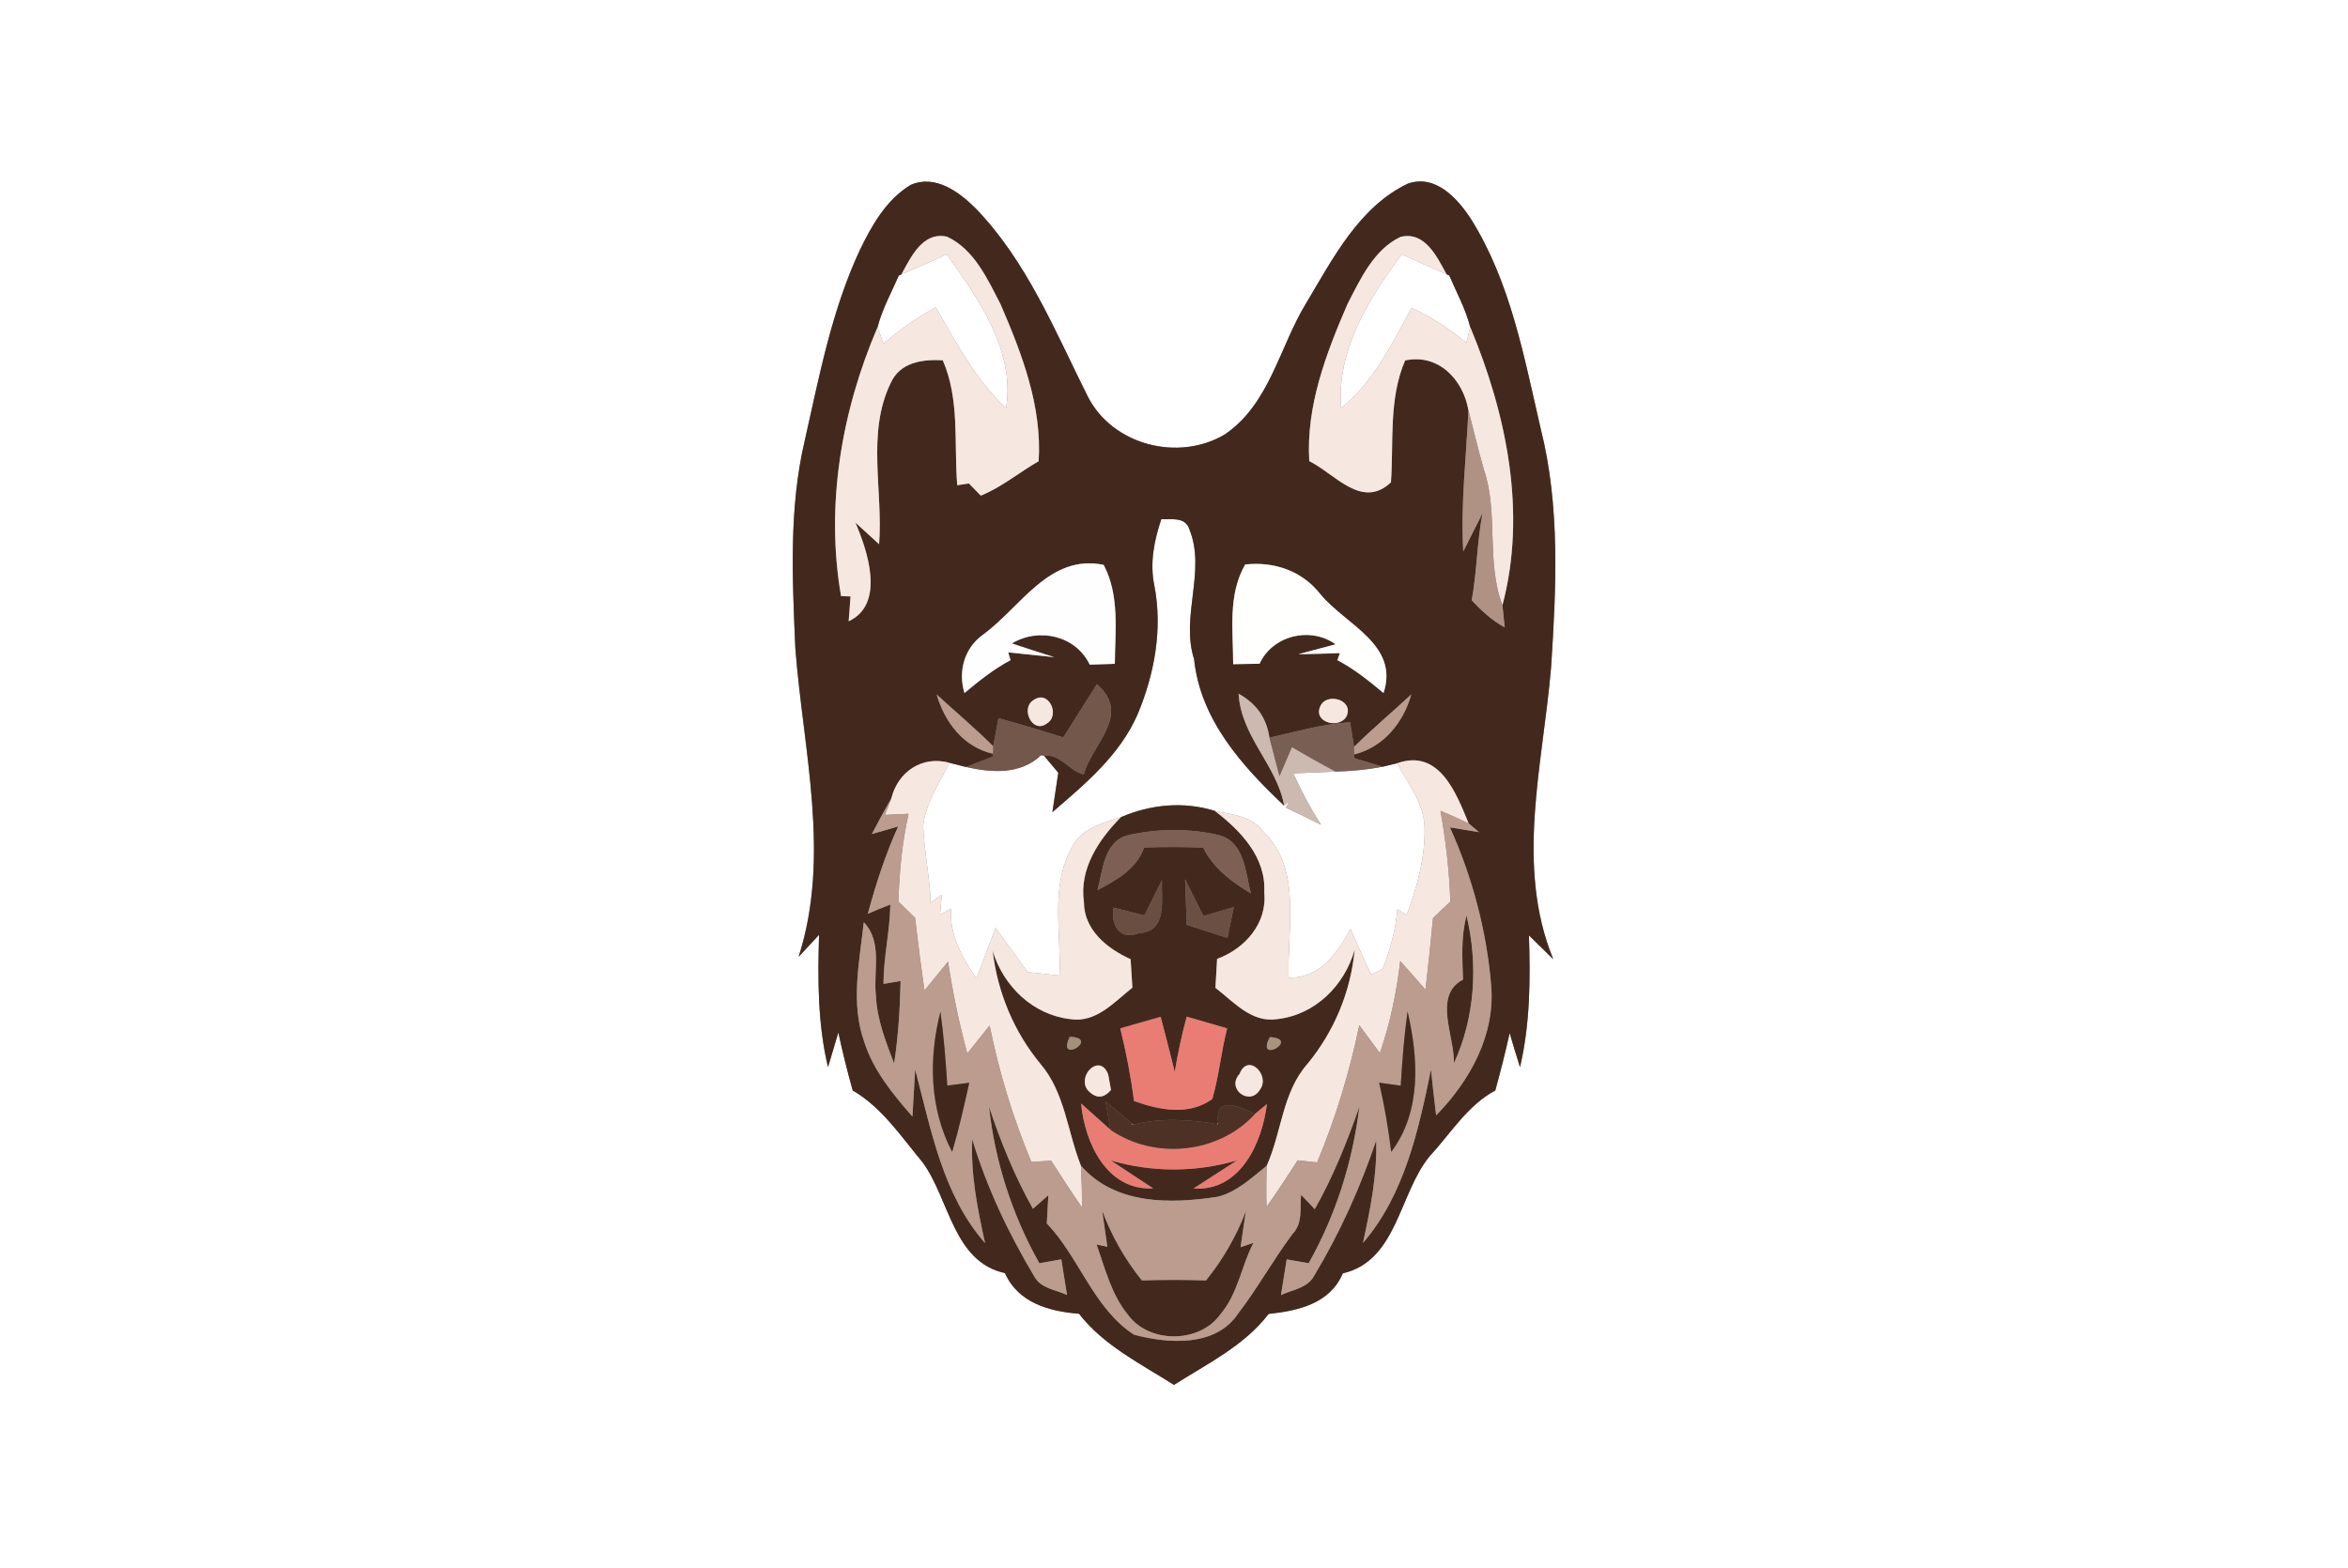 <?xml version="1.0" encoding="UTF-8" ?>
<!DOCTYPE svg PUBLIC "-//W3C//DTD SVG 1.1//EN" "http://www.w3.org/Graphics/SVG/1.1/DTD/svg11.dtd">
<svg width="250pt" height="167pt" viewBox="0 0 250 167" version="1.1" xmlns="http://www.w3.org/2000/svg">
<rect x="0" y="0" width="250" height="167" fill="#808080" stroke="none"/>
<g id="#ffffffff">
<path fill="#ffffff" opacity="1.00" d=" M 0.00 0.00 L 250.00 0.00 L 250.00 167.00 L 0.00 167.00 L 0.00 0.00 M 91.60 26.53 C 88.58 32.95 87.25 39.98 85.70 46.86 C 83.98 54.11 84.37 61.62 84.68 69.00 C 85.51 79.92 88.49 91.14 85.03 101.91 C 85.57 101.32 86.66 100.14 87.21 99.56 C 87.06 104.27 87.06 109.03 88.16 113.66 C 88.43 112.74 88.98 110.90 89.26 109.97 C 89.71 112.04 90.22 114.10 90.79 116.14 C 93.90 117.94 95.97 121.08 98.23 123.79 C 101.10 127.71 101.49 134.40 107.00 135.59 C 108.41 138.76 111.70 139.67 114.88 139.92 C 117.54 143.33 121.43 145.23 125.00 147.50 C 128.55 145.23 132.45 143.36 135.08 139.94 C 138.24 139.60 141.60 138.85 142.97 135.62 C 148.75 134.29 148.95 127.16 152.19 123.18 C 154.43 120.76 156.24 117.73 159.21 116.14 C 159.77 114.11 160.28 112.08 160.74 110.03 C 161.09 111.24 161.46 112.45 161.84 113.66 C 162.92 109.05 162.95 104.31 162.79 99.62 C 163.43 100.25 164.73 101.52 165.38 102.16 C 161.30 92.19 164.29 81.35 165.15 71.07 C 165.70 62.62 166.13 53.97 164.05 45.68 C 162.28 38.06 160.85 30.09 156.64 23.36 C 155.20 21.14 152.85 18.52 149.89 19.56 C 144.71 22.05 141.94 27.49 139.12 32.21 C 136.23 36.89 135.22 43.00 130.41 46.27 C 125.46 49.21 118.44 47.41 115.81 42.21 C 112.33 35.26 109.34 27.82 103.84 22.15 C 102.08 20.41 99.56 18.56 96.97 19.69 C 94.41 21.23 92.87 23.92 91.60 26.53 Z" />
<path fill="#ffffff" opacity="1.00" d=" M 95.97 29.23 C 97.59 28.53 99.20 27.82 100.81 27.09 C 104.17 31.80 108.12 37.38 107.12 43.47 C 103.89 40.46 101.81 36.52 99.64 32.74 C 97.64 33.80 95.79 35.12 94.08 36.60 C 93.92 36.16 93.59 35.29 93.43 34.86 C 93.93 32.93 94.90 31.17 95.70 29.35 L 95.97 29.23 Z" />
<path fill="#ffffff" opacity="1.00" d=" M 149.24 27.09 C 150.82 27.81 152.42 28.52 154.02 29.21 L 154.31 29.34 C 155.08 31.15 156.05 32.91 156.54 34.83 C 156.43 35.25 156.23 36.10 156.13 36.52 C 154.35 35.04 152.41 33.76 150.30 32.80 C 148.18 36.59 146.29 40.70 142.79 43.45 C 142.27 37.37 145.75 31.79 149.24 27.09 Z" />
<path fill="#ffffff" opacity="1.00" d=" M 123.65 55.29 C 124.75 55.36 126.21 55.00 126.65 56.40 C 128.43 60.84 125.68 65.66 127.14 70.21 C 127.81 76.66 132.24 81.57 136.73 85.81 L 137.30 85.29 L 136.92 86.02 C 138.17 86.62 139.42 87.22 140.66 87.84 C 139.52 86.10 138.57 84.25 137.70 82.37 C 139.21 82.30 140.72 82.24 142.23 82.18 C 143.90 82.13 145.57 81.98 147.21 81.66 C 147.60 81.56 148.37 81.38 148.76 81.29 C 149.91 83.44 151.58 85.51 151.68 88.05 C 151.77 91.29 150.89 94.47 149.76 97.48 L 148.79 96.82 C 148.60 99.04 148.02 101.19 147.19 103.24 C 146.89 103.38 146.28 103.66 145.97 103.80 C 145.24 102.18 144.52 100.57 143.80 98.95 C 142.35 101.54 140.55 104.22 137.21 104.12 C 137.01 98.91 138.70 92.61 134.48 88.53 C 133.27 86.90 131.16 86.75 129.34 86.36 C 126.01 85.33 122.53 85.67 119.35 87.03 C 117.39 87.65 115.13 88.22 114.14 90.24 C 111.79 94.37 113.02 99.38 112.81 103.90 C 111.67 103.77 110.54 103.65 109.41 103.53 C 108.27 101.96 107.13 100.39 106.00 98.82 C 105.32 100.62 104.64 102.42 103.96 104.22 C 102.45 102.00 101.08 99.58 101.26 96.79 L 100.09 97.38 C 100.14 96.86 100.23 95.81 100.27 95.29 L 99.09 96.15 C 99.00 93.41 98.40 90.72 98.29 87.99 C 98.54 85.52 100.02 83.42 101.08 81.24 C 101.53 81.35 102.42 81.58 102.87 81.69 C 105.59 82.31 108.66 82.52 110.84 80.44 L 111.16 80.49 C 111.54 80.94 112.30 81.85 112.68 82.30 C 112.52 83.35 112.21 85.45 112.05 86.50 C 115.54 83.50 119.24 80.42 121.12 76.09 C 122.93 71.78 123.81 66.96 122.90 62.33 C 122.41 59.94 122.89 57.55 123.65 55.29 Z" />
</g>
<g id="#43291dff">
<path fill="#43291d" opacity="1.00" d=" M 91.60 26.53 C 92.87 23.92 94.41 21.23 96.97 19.69 C 99.56 18.56 102.08 20.41 103.84 22.15 C 109.34 27.82 112.33 35.26 115.81 42.21 C 118.44 47.41 125.46 49.21 130.41 46.27 C 135.22 43.00 136.23 36.89 139.12 32.21 C 141.94 27.49 144.71 22.05 149.89 19.56 C 152.85 18.52 155.20 21.14 156.64 23.36 C 160.85 30.09 162.28 38.06 164.05 45.68 C 166.13 53.97 165.70 62.62 165.15 71.07 C 164.29 81.35 161.30 92.19 165.38 102.16 C 164.73 101.52 163.43 100.25 162.79 99.62 C 162.95 104.31 162.92 109.05 161.84 113.66 C 161.46 112.45 161.09 111.24 160.74 110.03 C 160.28 112.08 159.77 114.11 159.21 116.14 C 156.24 117.73 154.43 120.76 152.19 123.18 C 148.95 127.16 148.75 134.29 142.97 135.62 C 141.60 138.85 138.24 139.60 135.08 139.94 C 132.45 143.36 128.55 145.23 125.00 147.50 C 121.43 145.23 117.54 143.33 114.88 139.92 C 111.70 139.67 108.41 138.76 107.00 135.59 C 101.49 134.40 101.10 127.71 98.23 123.79 C 95.97 121.08 93.90 117.94 90.79 116.14 C 90.22 114.10 89.71 112.04 89.26 109.97 C 88.98 110.90 88.43 112.74 88.16 113.66 C 87.06 109.03 87.06 104.27 87.21 99.56 C 86.66 100.14 85.57 101.32 85.03 101.91 C 88.49 91.14 85.51 79.92 84.68 69.00 C 84.37 61.62 83.98 54.11 85.70 46.86 C 87.25 39.98 88.58 32.95 91.60 26.53 M 95.97 29.23 L 95.70 29.35 C 94.90 31.17 93.93 32.93 93.43 34.86 C 89.59 43.82 87.88 53.82 89.55 63.49 L 90.56 63.52 C 90.51 64.18 90.41 65.51 90.36 66.17 C 94.31 64.32 92.34 58.60 91.08 55.66 L 93.60 57.96 C 94.04 52.28 92.25 46.14 94.82 40.83 C 95.80 38.58 98.21 38.25 100.38 38.37 C 102.21 42.57 101.56 47.24 101.92 51.68 L 103.16 51.49 C 103.48 51.82 104.11 52.47 104.43 52.79 C 106.66 51.88 108.52 50.31 110.59 49.12 C 110.96 43.28 108.81 37.68 106.54 32.42 C 105.15 29.73 103.73 26.56 100.84 25.21 C 98.23 24.63 96.99 27.39 95.97 29.23 M 143.47 32.39 C 141.19 37.66 139.05 43.27 139.40 49.11 C 142.15 50.47 145.00 54.29 148.10 51.37 C 148.40 47.04 147.84 42.48 149.61 38.39 C 153.14 37.63 155.78 40.41 156.35 43.69 C 156.12 48.70 155.51 53.71 155.80 58.73 C 156.31 57.71 157.34 55.68 157.85 54.66 C 157.26 57.72 157.26 60.86 156.70 63.93 C 157.73 65.05 158.86 66.07 160.21 66.82 C 160.15 66.23 160.03 65.05 159.97 64.46 C 162.59 54.59 160.40 44.07 156.54 34.83 C 156.05 32.91 155.08 31.15 154.31 29.34 L 154.02 29.21 C 153.00 27.36 151.73 24.60 149.12 25.23 C 146.26 26.59 144.85 29.72 143.47 32.39 M 123.65 55.29 C 122.89 57.55 122.41 59.94 122.90 62.33 C 123.81 66.96 122.93 71.78 121.12 76.09 C 119.24 80.42 115.54 83.50 112.05 86.50 C 112.21 85.45 112.52 83.35 112.68 82.30 C 112.30 81.85 111.54 80.94 111.16 80.49 C 112.89 80.24 113.80 82.10 115.39 82.48 C 116.25 79.27 120.54 76.12 116.79 72.87 C 115.89 74.28 114.10 77.12 113.21 78.54 C 110.92 77.81 108.62 77.13 106.31 76.49 C 106.17 77.24 105.89 78.73 105.75 79.48 C 103.82 77.56 101.74 75.81 99.73 73.97 C 100.59 76.93 102.60 79.58 105.74 80.28 L 105.74 80.57 C 104.78 80.94 103.83 81.32 102.87 81.69 C 102.42 81.58 101.53 81.35 101.08 81.24 C 98.20 80.45 95.62 82.18 94.91 85.01 C 94.19 86.27 93.50 87.54 92.83 88.83 C 93.53 88.62 94.93 88.22 95.63 88.02 C 94.27 91.02 93.26 94.15 92.40 97.32 C 93.19 96.97 93.99 96.65 94.80 96.34 C 94.75 99.17 94.07 101.95 94.07 104.79 C 94.53 104.71 95.44 104.56 95.89 104.48 C 95.83 107.43 95.64 110.37 95.20 113.28 C 94.31 110.94 93.37 108.56 93.26 106.03 C 92.96 103.39 94.01 100.36 91.97 98.22 C 91.51 102.42 90.55 106.86 92.02 110.97 C 93.00 114.03 95.07 116.54 97.15 118.92 C 97.22 117.66 97.37 115.15 97.44 113.90 C 99.13 120.29 100.38 127.28 104.88 132.39 C 104.08 128.75 103.34 125.08 103.52 121.34 C 105.07 126.49 107.39 131.37 110.14 135.97 C 110.83 137.23 112.41 137.37 113.61 137.92 C 113.41 136.66 113.20 135.39 113.00 134.13 C 112.22 134.26 111.44 134.40 110.66 134.54 C 107.77 129.39 105.94 123.73 105.30 117.86 C 106.55 121.61 108.04 125.29 109.98 128.74 C 110.39 128.38 111.21 127.66 111.62 127.30 C 111.58 128.05 111.50 129.55 111.46 130.30 C 114.93 133.94 116.43 139.35 120.74 142.15 C 124.38 143.12 129.44 143.49 131.82 139.91 C 133.92 137.18 135.57 134.15 137.64 131.40 C 138.73 130.28 138.40 128.66 138.53 127.25 C 138.90 127.64 139.63 128.40 139.99 128.78 C 141.95 125.31 143.43 121.61 144.74 117.86 C 144.03 123.72 142.24 129.39 139.34 134.54 C 138.56 134.40 137.78 134.26 137.00 134.13 C 136.79 135.39 136.59 136.66 136.39 137.93 C 137.60 137.36 139.20 137.20 139.90 135.91 C 142.64 131.36 144.83 126.49 146.53 121.46 C 146.64 125.16 145.90 128.79 145.12 132.38 C 149.53 127.27 151.04 120.36 152.36 113.91 C 152.53 115.54 152.71 117.16 152.91 118.79 C 156.50 115.13 159.22 110.23 158.77 104.95 C 158.29 99.16 156.77 93.42 154.38 88.12 C 155.15 88.25 156.70 88.51 157.47 88.63 C 157.20 88.40 156.65 87.92 156.37 87.69 C 155.04 84.46 153.25 79.71 148.76 81.29 C 148.37 81.38 147.60 81.56 147.21 81.66 C 146.46 81.43 144.95 80.97 144.20 80.75 L 144.19 80.35 C 147.32 79.57 149.41 76.97 150.27 73.96 C 148.24 75.83 146.13 77.61 144.17 79.55 C 144.06 78.89 143.86 77.58 143.75 76.92 C 140.82 77.10 138.01 77.93 135.16 78.56 C 134.86 76.48 133.77 74.93 131.88 73.89 C 132.13 78.45 135.97 81.52 136.73 85.81 C 132.24 81.57 127.81 76.66 127.14 70.21 C 125.68 65.66 128.43 60.84 126.65 56.40 C 126.21 55.00 124.75 55.36 123.65 55.29 M 104.62 67.63 C 102.67 69.05 101.99 71.52 102.69 73.81 C 104.24 72.52 105.82 71.25 107.60 70.31 L 107.35 69.48 C 108.57 69.61 111.02 69.86 112.25 69.99 C 110.74 69.52 109.24 69.03 107.74 68.53 C 110.61 66.80 114.55 67.69 116.03 70.79 C 116.70 70.77 118.03 70.72 118.70 70.70 C 118.73 67.17 119.23 63.42 117.51 60.16 C 111.69 58.96 108.67 64.71 104.62 67.63 M 132.58 60.12 C 130.71 63.36 131.30 67.18 131.30 70.74 C 132.23 70.73 133.17 70.71 134.11 70.69 C 135.49 67.67 139.53 66.70 142.20 68.62 C 141.20 68.88 139.22 69.42 138.23 69.68 C 139.70 69.65 141.18 69.62 142.66 69.56 L 142.40 70.31 C 144.19 71.25 145.76 72.52 147.31 73.81 C 149.02 68.64 143.23 66.52 140.58 63.28 C 138.65 60.80 135.65 59.78 132.58 60.12 M 110.08 74.54 C 108.59 75.39 109.91 78.22 111.47 77.05 C 112.92 76.16 111.65 73.45 110.08 74.54 M 140.55 75.28 C 139.83 77.03 142.76 77.68 143.41 76.20 C 144.09 74.47 141.15 73.71 140.55 75.28 Z" />
<path fill="#43291d" opacity="1.00" d=" M 119.35 87.03 C 122.53 85.67 126.01 85.33 129.34 86.36 C 132.09 88.46 134.83 91.31 134.61 95.05 C 134.94 98.36 132.54 101.04 129.59 102.13 C 129.53 103.16 129.47 104.18 129.41 105.21 C 131.35 106.69 133.26 108.97 135.99 108.54 C 140.01 108.09 143.14 105.00 144.24 101.14 C 143.82 105.62 142.06 109.85 139.21 113.31 C 136.53 116.34 136.47 120.60 134.87 124.16 C 133.27 125.44 131.69 126.95 129.66 127.46 C 124.62 128.24 118.73 128.33 115.09 124.15 C 113.65 120.54 113.39 116.37 110.79 113.32 C 107.95 109.89 106.22 105.71 105.69 101.28 C 106.86 105.06 109.98 108.08 113.95 108.54 C 116.69 108.98 118.64 106.72 120.57 105.19 C 120.51 104.18 120.45 103.17 120.38 102.16 C 117.91 101.04 115.42 99.07 115.41 96.09 C 114.89 92.54 116.98 89.43 119.35 87.03 M 120.22 88.93 C 117.54 89.51 117.42 92.69 116.86 94.80 C 118.90 93.73 121.01 92.55 121.82 90.26 C 123.92 90.19 126.01 90.20 128.11 90.27 C 129.18 92.47 131.14 93.92 133.18 95.15 C 132.61 92.92 132.52 89.73 129.85 88.96 C 126.71 88.22 123.36 88.23 120.22 88.93 M 123.71 93.75 C 123.08 95.00 122.47 96.25 121.85 97.50 C 120.74 97.22 119.63 96.94 118.53 96.66 C 118.29 98.60 119.24 100.18 121.27 99.39 C 124.33 99.21 123.64 95.87 123.71 93.75 M 126.18 93.65 C 126.24 95.27 126.30 96.89 126.36 98.50 C 127.80 98.96 129.25 99.42 130.69 99.89 C 130.86 99.07 131.20 97.42 131.37 96.60 C 130.29 96.92 129.21 97.24 128.13 97.57 C 127.48 96.26 126.83 94.96 126.18 93.65 M 119.28 109.53 C 119.91 112.08 120.41 114.66 120.74 117.26 C 123.44 118.23 126.57 118.86 129.08 117.05 C 129.79 114.59 130.02 112.01 130.66 109.53 C 129.22 109.11 127.78 108.69 126.35 108.28 C 125.83 110.22 125.41 112.18 125.08 114.16 C 124.60 112.20 124.09 110.25 123.58 108.30 C 122.14 108.70 120.71 109.12 119.28 109.53 M 113.90 110.43 C 112.44 113.47 117.23 110.53 113.90 110.43 M 135.21 110.46 C 133.61 113.44 138.53 110.65 135.21 110.46 M 115.76 116.04 C 116.63 117.03 117.47 117.05 118.29 116.08 C 118.22 115.68 118.07 114.87 118.00 114.46 C 117.16 112.13 114.70 114.45 115.76 116.04 M 131.98 114.38 C 130.52 115.97 133.08 117.87 134.16 116.04 C 135.28 114.51 132.87 112.08 131.98 114.38 M 117.71 117.29 C 117.88 118.30 118.06 119.31 118.24 120.33 C 117.46 119.63 115.89 118.23 115.11 117.53 C 115.49 121.67 117.82 126.83 122.78 126.57 C 121.65 125.82 119.39 124.34 118.26 123.59 C 122.65 124.88 127.34 124.87 131.73 123.58 C 130.57 124.33 128.24 125.83 127.08 126.58 C 132.07 126.93 134.39 121.70 134.89 117.59 L 133.61 118.65 C 132.28 117.98 129.29 116.53 129.71 119.56 L 129.59 119.72 C 126.64 119.23 123.58 119.03 120.65 119.78 L 120.50 119.64 C 119.80 119.05 118.40 117.88 117.71 117.29 Z" />
<path fill="#43291d" opacity="1.00" d=" M 155.77 104.33 C 155.70 102.05 155.54 99.74 156.15 97.52 C 157.39 102.75 157.06 108.35 154.80 113.25 C 154.90 110.39 152.54 106.04 155.77 104.33 Z" />
<path fill="#43291d" opacity="1.00" d=" M 117.35 128.94 C 118.36 131.62 119.77 134.13 121.58 136.37 C 123.85 136.30 126.13 136.30 128.41 136.37 C 130.21 134.14 131.64 131.65 132.66 128.98 C 132.46 130.26 132.27 131.54 132.09 132.83 C 132.43 132.71 133.12 132.48 133.46 132.37 C 132.16 134.85 131.81 137.80 129.94 139.98 C 127.71 143.10 122.34 143.12 120.09 140.02 C 118.33 137.87 117.67 135.12 116.76 132.56 C 117.04 132.61 117.61 132.72 117.90 132.78 C 117.76 131.82 117.49 129.90 117.35 128.94 Z" />
</g>
<g id="#f6e7e0ff">
<path fill="#f6e7e0" opacity="1.00" d=" M 95.97 29.23 C 96.99 27.39 98.23 24.63 100.84 25.21 C 103.73 26.56 105.15 29.73 106.54 32.42 C 108.81 37.68 110.96 43.28 110.59 49.12 C 108.52 50.31 106.66 51.88 104.43 52.79 C 104.11 52.47 103.48 51.82 103.16 51.49 L 101.92 51.68 C 101.56 47.24 102.21 42.57 100.38 38.37 C 98.21 38.25 95.80 38.58 94.82 40.83 C 92.25 46.14 94.04 52.28 93.60 57.96 L 91.08 55.66 C 92.34 58.60 94.31 64.32 90.36 66.17 C 90.41 65.51 90.51 64.18 90.56 63.52 L 89.55 63.49 C 87.88 53.82 89.59 43.82 93.43 34.86 C 93.59 35.29 93.92 36.16 94.08 36.60 C 95.79 35.12 97.64 33.80 99.64 32.74 C 101.81 36.52 103.89 40.46 107.12 43.47 C 108.12 37.38 104.17 31.80 100.81 27.09 C 99.20 27.82 97.59 28.53 95.97 29.23 Z" />
<path fill="#f6e7e0" opacity="1.00" d=" M 143.47 32.39 C 144.85 29.72 146.26 26.59 149.12 25.23 C 151.73 24.60 153.00 27.36 154.02 29.21 C 152.42 28.52 150.82 27.81 149.24 27.09 C 145.75 31.79 142.27 37.37 142.79 43.45 C 146.29 40.70 148.18 36.59 150.30 32.80 C 152.41 33.76 154.35 35.04 156.13 36.52 C 156.23 36.10 156.43 35.25 156.54 34.83 C 160.40 44.07 162.59 54.59 159.97 64.46 C 158.21 59.79 159.57 54.68 158.00 50.03 C 157.39 47.94 156.90 45.81 156.35 43.69 C 155.78 40.41 153.14 37.63 149.61 38.39 C 147.84 42.48 148.40 47.04 148.10 51.37 C 145.00 54.29 142.15 50.47 139.40 49.11 C 139.05 43.27 141.19 37.66 143.47 32.39 Z" />
<path fill="#f6e7e0" opacity="1.00" d=" M 110.08 74.54 C 111.65 73.45 112.92 76.16 111.47 77.05 C 109.91 78.22 108.59 75.39 110.08 74.54 Z" />
<path fill="#f6e7e0" opacity="1.00" d=" M 140.55 75.28 C 141.15 73.71 144.09 74.47 143.41 76.20 C 142.76 77.68 139.83 77.03 140.55 75.28 Z" />
<path fill="#f6e7e0" opacity="1.00" d=" M 94.91 85.01 C 95.62 82.18 98.20 80.45 101.08 81.24 C 100.02 83.42 98.54 85.52 98.29 87.99 C 98.40 90.72 99.00 93.41 99.09 96.15 L 100.27 95.29 C 100.23 95.81 100.14 96.86 100.09 97.38 L 101.26 96.79 C 101.08 99.58 102.45 102.00 103.96 104.22 C 104.64 102.42 105.32 100.62 106.00 98.82 C 107.13 100.39 108.27 101.96 109.41 103.53 C 110.54 103.65 111.67 103.77 112.81 103.90 C 113.02 99.38 111.79 94.37 114.14 90.24 C 115.13 88.22 117.39 87.65 119.35 87.03 C 116.98 89.43 114.89 92.54 115.41 96.09 C 115.42 99.07 117.91 101.04 120.38 102.16 C 120.45 103.17 120.51 104.18 120.57 105.19 C 118.64 106.72 116.69 108.98 113.95 108.54 C 109.98 108.08 106.86 105.06 105.69 101.28 C 106.22 105.71 107.95 109.89 110.79 113.32 C 113.39 116.37 113.65 120.54 115.09 124.15 C 115.17 125.63 115.21 127.12 115.22 128.62 C 114.08 126.97 112.99 125.30 111.92 123.62 C 111.39 123.65 110.34 123.72 109.81 123.75 C 107.86 119.06 106.37 114.20 105.37 109.22 C 104.58 110.21 103.79 111.21 102.99 112.20 C 102.12 108.98 101.44 105.71 100.94 102.42 C 100.10 103.44 99.27 104.47 98.43 105.49 C 98.06 102.92 97.73 100.34 97.43 97.75 C 96.99 97.32 96.10 96.45 95.66 96.02 C 95.75 92.88 96.05 89.74 96.74 86.67 C 96.11 86.70 94.85 86.76 94.22 86.79 C 94.39 86.35 94.73 85.46 94.91 85.01 Z" />
<path fill="#f6e7e0" opacity="1.00" d=" M 148.76 81.29 C 153.25 79.71 155.04 84.46 156.37 87.69 C 155.38 87.22 154.38 86.77 153.37 86.35 C 153.94 89.55 154.32 92.78 154.42 96.03 C 153.96 96.47 153.04 97.34 152.58 97.77 C 152.34 100.32 152.07 102.86 151.78 105.40 C 150.88 104.39 149.98 103.37 149.09 102.35 C 148.70 105.69 148.02 108.98 146.92 112.16 C 146.19 111.17 145.46 110.18 144.73 109.19 C 143.69 114.19 142.21 119.09 140.24 123.80 C 139.72 123.75 138.69 123.64 138.17 123.58 C 137.09 125.26 136.00 126.92 134.85 128.55 C 134.81 127.09 134.82 125.62 134.87 124.16 C 136.47 120.60 136.53 116.34 139.21 113.31 C 142.06 109.85 143.82 105.62 144.24 101.14 C 143.14 105.00 140.01 108.09 135.99 108.54 C 133.26 108.97 131.35 106.69 129.41 105.21 C 129.47 104.18 129.53 103.16 129.59 102.13 C 132.54 101.04 134.94 98.36 134.61 95.05 C 134.83 91.31 132.09 88.46 129.34 86.36 C 131.16 86.75 133.27 86.90 134.48 88.53 C 138.70 92.61 137.01 98.91 137.21 104.12 C 140.55 104.22 142.35 101.54 143.80 98.95 C 144.52 100.57 145.24 102.18 145.97 103.80 C 146.28 103.66 146.89 103.38 147.19 103.24 C 148.02 101.19 148.60 99.04 148.79 96.82 L 149.76 97.48 C 150.89 94.47 151.77 91.29 151.68 88.05 C 151.58 85.51 149.91 83.44 148.76 81.29 Z" />
<path fill="#f6e7e0" opacity="1.00" d=" M 115.76 116.04 C 114.70 114.45 117.16 112.13 118.00 114.46 C 118.07 114.87 118.22 115.68 118.29 116.08 C 117.47 117.05 116.63 117.03 115.76 116.04 Z" />
<path fill="#f6e7e0" opacity="1.00" d=" M 131.98 114.38 C 132.87 112.08 135.28 114.51 134.16 116.04 C 133.08 117.87 130.52 115.97 131.98 114.38 Z" />
</g>
<g id="#b09285ff">
<path fill="#b09285" opacity="1.00" d=" M 156.35 43.69 C 156.90 45.81 157.39 47.94 158.00 50.03 C 159.57 54.68 158.21 59.79 159.97 64.46 C 160.03 65.05 160.15 66.23 160.21 66.82 C 158.86 66.07 157.73 65.05 156.70 63.93 C 157.26 60.86 157.26 57.72 157.85 54.66 C 157.34 55.68 156.31 57.71 155.80 58.73 C 155.51 53.71 156.12 48.70 156.35 43.69 Z" />
</g>
<g id="#fffefeff">
<path fill="#fffefe" opacity="1.00" d=" M 104.62 67.63 C 108.67 64.71 111.69 58.96 117.51 60.16 C 119.23 63.42 118.73 67.17 118.70 70.70 C 118.03 70.72 116.70 70.77 116.03 70.79 C 114.55 67.69 110.61 66.80 107.74 68.53 C 109.24 69.03 110.74 69.52 112.25 69.99 C 111.02 69.86 108.57 69.61 107.35 69.48 L 107.60 70.31 C 105.82 71.25 104.24 72.52 102.69 73.81 C 101.99 71.52 102.67 69.05 104.62 67.63 Z" />
</g>
<g id="#fffffeff">
<path fill="#fffffe" opacity="1.00" d=" M 132.58 60.12 C 135.65 59.78 138.65 60.80 140.58 63.28 C 143.23 66.52 149.02 68.64 147.31 73.81 C 145.76 72.52 144.19 71.25 142.40 70.31 L 142.66 69.56 C 141.18 69.62 139.70 69.65 138.23 69.68 C 139.22 69.42 141.20 68.88 142.20 68.62 C 139.53 66.70 135.49 67.67 134.11 70.69 C 133.17 70.71 132.23 70.73 131.30 70.74 C 131.30 67.18 130.71 63.36 132.58 60.12 Z" />
</g>
<g id="#bb9c8eff">
<path fill="#bb9c8e" opacity="1.00" d=" M 99.73 73.97 C 101.74 75.81 103.82 77.56 105.75 79.48 L 105.74 80.28 C 102.60 79.58 100.59 76.93 99.73 73.97 Z" />
<path fill="#bb9c8e" opacity="1.00" d=" M 144.17 79.55 C 146.13 77.61 148.24 75.83 150.27 73.96 C 149.41 76.97 147.32 79.57 144.19 80.35 L 144.17 79.55 Z" />
<path fill="#bb9c8e" opacity="1.00" d=" M 92.83 88.83 C 93.50 87.54 94.19 86.27 94.91 85.01 C 94.73 85.46 94.39 86.35 94.22 86.79 C 94.85 86.76 96.11 86.70 96.74 86.67 C 96.05 89.74 95.75 92.88 95.66 96.02 C 96.10 96.45 96.99 97.32 97.43 97.75 C 97.73 100.34 98.06 102.92 98.43 105.49 C 99.27 104.47 100.10 103.44 100.94 102.42 C 101.44 105.71 102.12 108.98 102.99 112.20 C 103.79 111.21 104.58 110.21 105.37 109.22 C 106.37 114.20 107.86 119.06 109.81 123.75 C 110.34 123.72 111.39 123.65 111.92 123.62 C 112.99 125.30 114.08 126.97 115.22 128.62 C 115.21 127.12 115.17 125.63 115.09 124.15 C 118.73 128.33 124.62 128.24 129.66 127.46 C 131.69 126.95 133.27 125.44 134.87 124.16 C 134.82 125.62 134.81 127.09 134.85 128.55 C 136.00 126.92 137.09 125.26 138.17 123.58 C 138.69 123.64 139.72 123.75 140.24 123.80 C 142.21 119.09 143.69 114.19 144.73 109.19 C 145.46 110.18 146.19 111.17 146.92 112.16 C 148.02 108.98 148.70 105.69 149.09 102.35 C 149.98 103.37 150.88 104.39 151.78 105.40 C 152.07 102.86 152.34 100.32 152.58 97.77 C 153.04 97.34 153.96 96.47 154.42 96.03 C 154.32 92.78 153.94 89.55 153.37 86.35 C 154.38 86.77 155.38 87.22 156.37 87.69 C 156.65 87.92 157.20 88.40 157.47 88.63 C 156.70 88.51 155.15 88.25 154.38 88.12 C 156.77 93.42 158.29 99.16 158.77 104.95 C 159.22 110.23 156.50 115.13 152.91 118.79 C 152.71 117.16 152.53 115.54 152.36 113.91 C 151.04 120.36 149.53 127.27 145.12 132.38 C 145.90 128.79 146.64 125.16 146.53 121.46 C 144.83 126.49 142.64 131.36 139.90 135.91 C 139.20 137.20 137.60 137.36 136.39 137.93 C 136.59 136.66 136.79 135.39 137.00 134.13 C 137.78 134.26 138.56 134.40 139.34 134.54 C 142.24 129.39 144.03 123.72 144.74 117.86 C 143.43 121.61 141.95 125.31 139.99 128.78 C 139.63 128.40 138.90 127.64 138.53 127.25 C 138.40 128.66 138.73 130.28 137.64 131.40 C 135.57 134.15 133.92 137.18 131.82 139.91 C 129.44 143.49 124.38 143.12 120.74 142.15 C 116.43 139.35 114.93 133.94 111.46 130.30 C 111.50 129.55 111.58 128.05 111.62 127.30 C 111.21 127.66 110.39 128.38 109.98 128.74 C 108.04 125.29 106.55 121.61 105.30 117.86 C 105.94 123.73 107.77 129.39 110.66 134.54 C 111.44 134.40 112.22 134.26 113.00 134.13 C 113.20 135.39 113.41 136.66 113.61 137.92 C 112.41 137.37 110.83 137.23 110.14 135.97 C 107.39 131.37 105.07 126.49 103.52 121.34 C 103.34 125.08 104.08 128.75 104.88 132.39 C 100.38 127.28 99.13 120.29 97.44 113.90 C 97.37 115.15 97.22 117.66 97.15 118.92 C 95.07 116.54 93.00 114.03 92.02 110.97 C 90.55 106.86 91.51 102.42 91.97 98.22 C 94.01 100.36 92.96 103.39 93.26 106.03 C 93.37 108.56 94.31 110.94 95.20 113.28 C 95.64 110.37 95.83 107.43 95.89 104.48 C 95.44 104.56 94.53 104.71 94.07 104.79 C 94.07 101.95 94.75 99.17 94.80 96.34 C 93.99 96.65 93.19 96.97 92.40 97.32 C 93.26 94.15 94.27 91.02 95.63 88.02 C 94.93 88.22 93.53 88.62 92.83 88.83 M 155.77 104.33 C 152.54 106.04 154.90 110.39 154.80 113.25 C 157.06 108.35 157.39 102.75 156.15 97.52 C 155.54 99.74 155.70 102.05 155.77 104.33 M 101.38 122.68 C 102.10 120.25 102.65 117.78 103.20 115.32 C 102.62 115.39 101.45 115.55 100.86 115.62 C 100.70 112.99 100.49 110.37 100.13 107.76 C 98.87 112.72 98.96 118.06 101.38 122.68 M 149.87 107.73 C 149.50 110.35 149.30 112.99 149.14 115.63 C 148.56 115.55 147.41 115.39 146.84 115.31 C 147.41 117.74 147.82 120.20 148.13 122.68 C 151.38 118.35 151.02 112.73 149.87 107.73 M 117.35 128.94 C 117.49 129.90 117.76 131.82 117.90 132.78 C 117.61 132.72 117.04 132.61 116.76 132.56 C 117.67 135.12 118.33 137.87 120.09 140.02 C 122.34 143.12 127.71 143.10 129.94 139.98 C 131.81 137.80 132.16 134.85 133.46 132.37 C 133.12 132.48 132.43 132.71 132.09 132.83 C 132.27 131.54 132.46 130.26 132.66 128.98 C 131.64 131.65 130.21 134.14 128.41 136.37 C 126.13 136.30 123.85 136.30 121.58 136.37 C 119.77 134.13 118.36 131.62 117.35 128.94 Z" />
</g>
<g id="#ccb9afff">
<path fill="#ccb9af" opacity="1.00" d=" M 131.88 73.89 C 133.77 74.93 134.86 76.48 135.16 78.56 C 135.52 79.92 135.88 81.29 136.23 82.66 C 136.56 81.89 137.22 80.34 137.55 79.57 C 139.10 80.46 140.64 81.36 142.23 82.18 C 140.72 82.24 139.21 82.30 137.70 82.37 C 138.57 84.25 139.52 86.10 140.66 87.84 C 139.42 87.22 138.17 86.62 136.92 86.02 L 137.30 85.29 L 136.73 85.81 C 135.97 81.52 132.13 78.45 131.88 73.89 Z" />
</g>
<g id="#73574bff">
<path fill="#73574b" opacity="1.00" d=" M 106.31 76.49 C 108.62 77.13 110.92 77.81 113.21 78.54 C 114.10 77.12 115.89 74.28 116.79 72.87 C 120.54 76.12 116.25 79.27 115.39 82.48 C 113.80 82.10 112.89 80.24 111.16 80.49 L 110.84 80.44 C 108.66 82.52 105.59 82.31 102.87 81.69 C 103.83 81.32 104.78 80.94 105.74 80.57 L 105.74 80.28 L 105.75 79.48 C 105.89 78.73 106.17 77.24 106.31 76.49 Z" />
</g>
<g id="#795f53ff">
<path fill="#795f53" opacity="1.00" d=" M 135.16 78.56 C 138.01 77.93 140.82 77.10 143.75 76.92 C 143.86 77.58 144.06 78.89 144.17 79.55 L 144.19 80.35 L 144.20 80.75 C 144.95 80.97 146.46 81.43 147.21 81.66 C 145.57 81.98 143.90 82.13 142.23 82.18 C 140.64 81.36 139.10 80.46 137.55 79.57 C 137.22 80.34 136.56 81.89 136.23 82.66 C 135.88 81.29 135.52 79.92 135.16 78.56 Z" />
</g>
<g id="#7d6053ff">
<path fill="#7d6053" opacity="1.00" d=" M 120.22 88.93 C 123.36 88.23 126.71 88.22 129.85 88.96 C 132.52 89.73 132.61 92.92 133.18 95.15 C 131.14 93.92 129.18 92.47 128.11 90.27 C 126.01 90.20 123.92 90.19 121.82 90.26 C 121.01 92.55 118.90 93.73 116.86 94.80 C 117.42 92.69 117.54 89.51 120.22 88.93 Z" />
</g>
<g id="#6b4e42ff">
<path fill="#6b4e42" opacity="1.00" d=" M 123.71 93.75 C 123.64 95.87 124.33 99.21 121.27 99.39 C 119.24 100.18 118.29 98.60 118.53 96.66 C 119.63 96.94 120.74 97.22 121.85 97.50 C 122.47 96.25 123.08 95.00 123.71 93.75 Z" />
</g>
<g id="#6c4f43ff">
<path fill="#6c4f43" opacity="1.00" d=" M 126.18 93.65 C 126.83 94.96 127.48 96.26 128.13 97.57 C 129.21 97.24 130.29 96.92 131.37 96.60 C 131.20 97.42 130.86 99.07 130.69 99.89 C 129.25 99.42 127.80 98.96 126.36 98.50 C 126.30 96.89 126.24 95.27 126.18 93.65 Z" />
</g>
<g id="#42281cff">
<path fill="#42281c" opacity="1.00" d=" M 101.38 122.68 C 98.96 118.06 98.87 112.72 100.13 107.76 C 100.49 110.37 100.70 112.99 100.86 115.62 C 101.45 115.55 102.62 115.39 103.20 115.32 C 102.65 117.78 102.10 120.25 101.38 122.68 Z" />
<path fill="#42281c" opacity="1.00" d=" M 149.87 107.73 C 151.02 112.73 151.38 118.35 148.13 122.68 C 147.82 120.20 147.41 117.74 146.84 115.31 C 147.41 115.39 148.56 115.55 149.14 115.63 C 149.30 112.99 149.50 110.35 149.87 107.73 Z" />
</g>
<g id="#e97d74ff">
<path fill="#e97d74" opacity="1.00" d=" M 119.28 109.53 C 120.71 109.12 122.14 108.70 123.58 108.30 C 124.09 110.25 124.60 112.20 125.08 114.16 C 125.41 112.18 125.83 110.22 126.35 108.28 C 127.78 108.69 129.22 109.11 130.66 109.53 C 130.02 112.01 129.79 114.59 129.08 117.05 C 126.57 118.86 123.44 118.23 120.74 117.26 C 120.41 114.66 119.91 112.08 119.28 109.53 Z" />
<path fill="#e97d74" opacity="1.00" d=" M 115.11 117.53 C 115.89 118.23 117.46 119.63 118.24 120.33 C 122.92 123.56 129.76 122.88 133.61 118.65 L 134.89 117.59 C 134.39 121.70 132.07 126.93 127.08 126.58 C 128.24 125.83 130.57 124.33 131.73 123.58 C 127.34 124.87 122.65 124.88 118.26 123.59 C 119.39 124.34 121.65 125.82 122.78 126.57 C 117.82 126.83 115.49 121.67 115.11 117.53 Z" />
</g>
<g id="#a38f7aff">
<path fill="#a38f7a" opacity="1.00" d=" M 113.90 110.43 C 117.23 110.53 112.44 113.47 113.90 110.43 Z" />
</g>
<g id="#a7937eff">
<path fill="#a7937e" opacity="1.00" d=" M 135.21 110.46 C 138.53 110.65 133.61 113.44 135.21 110.46 Z" />
</g>
<g id="#4d3124ff">
<path fill="#4d3124" opacity="1.00" d=" M 117.71 117.29 C 118.40 117.88 119.80 119.05 120.50 119.64 C 120.51 119.68 120.54 119.76 120.56 119.80 L 120.65 119.78 C 123.58 119.03 126.64 119.23 129.59 119.72 L 129.68 119.73 C 129.69 119.69 129.70 119.61 129.71 119.56 C 129.29 116.53 132.28 117.98 133.61 118.65 C 129.76 122.88 122.92 123.56 118.24 120.33 C 118.06 119.31 117.88 118.30 117.71 117.29 Z" />
</g>
<g id="#b5a28bff">
<path fill="#b5a28b" opacity="1.00" d=" M 120.50 119.64 L 120.65 119.78 L 120.56 119.80 C 120.54 119.76 120.51 119.68 120.50 119.64 Z" />
</g>
<g id="#b8a48eff">
<path fill="#b8a48e" opacity="1.00" d=" M 129.59 119.72 L 129.71 119.56 C 129.70 119.61 129.69 119.69 129.68 119.73 L 129.59 119.72 Z" />
</g>
</svg>
